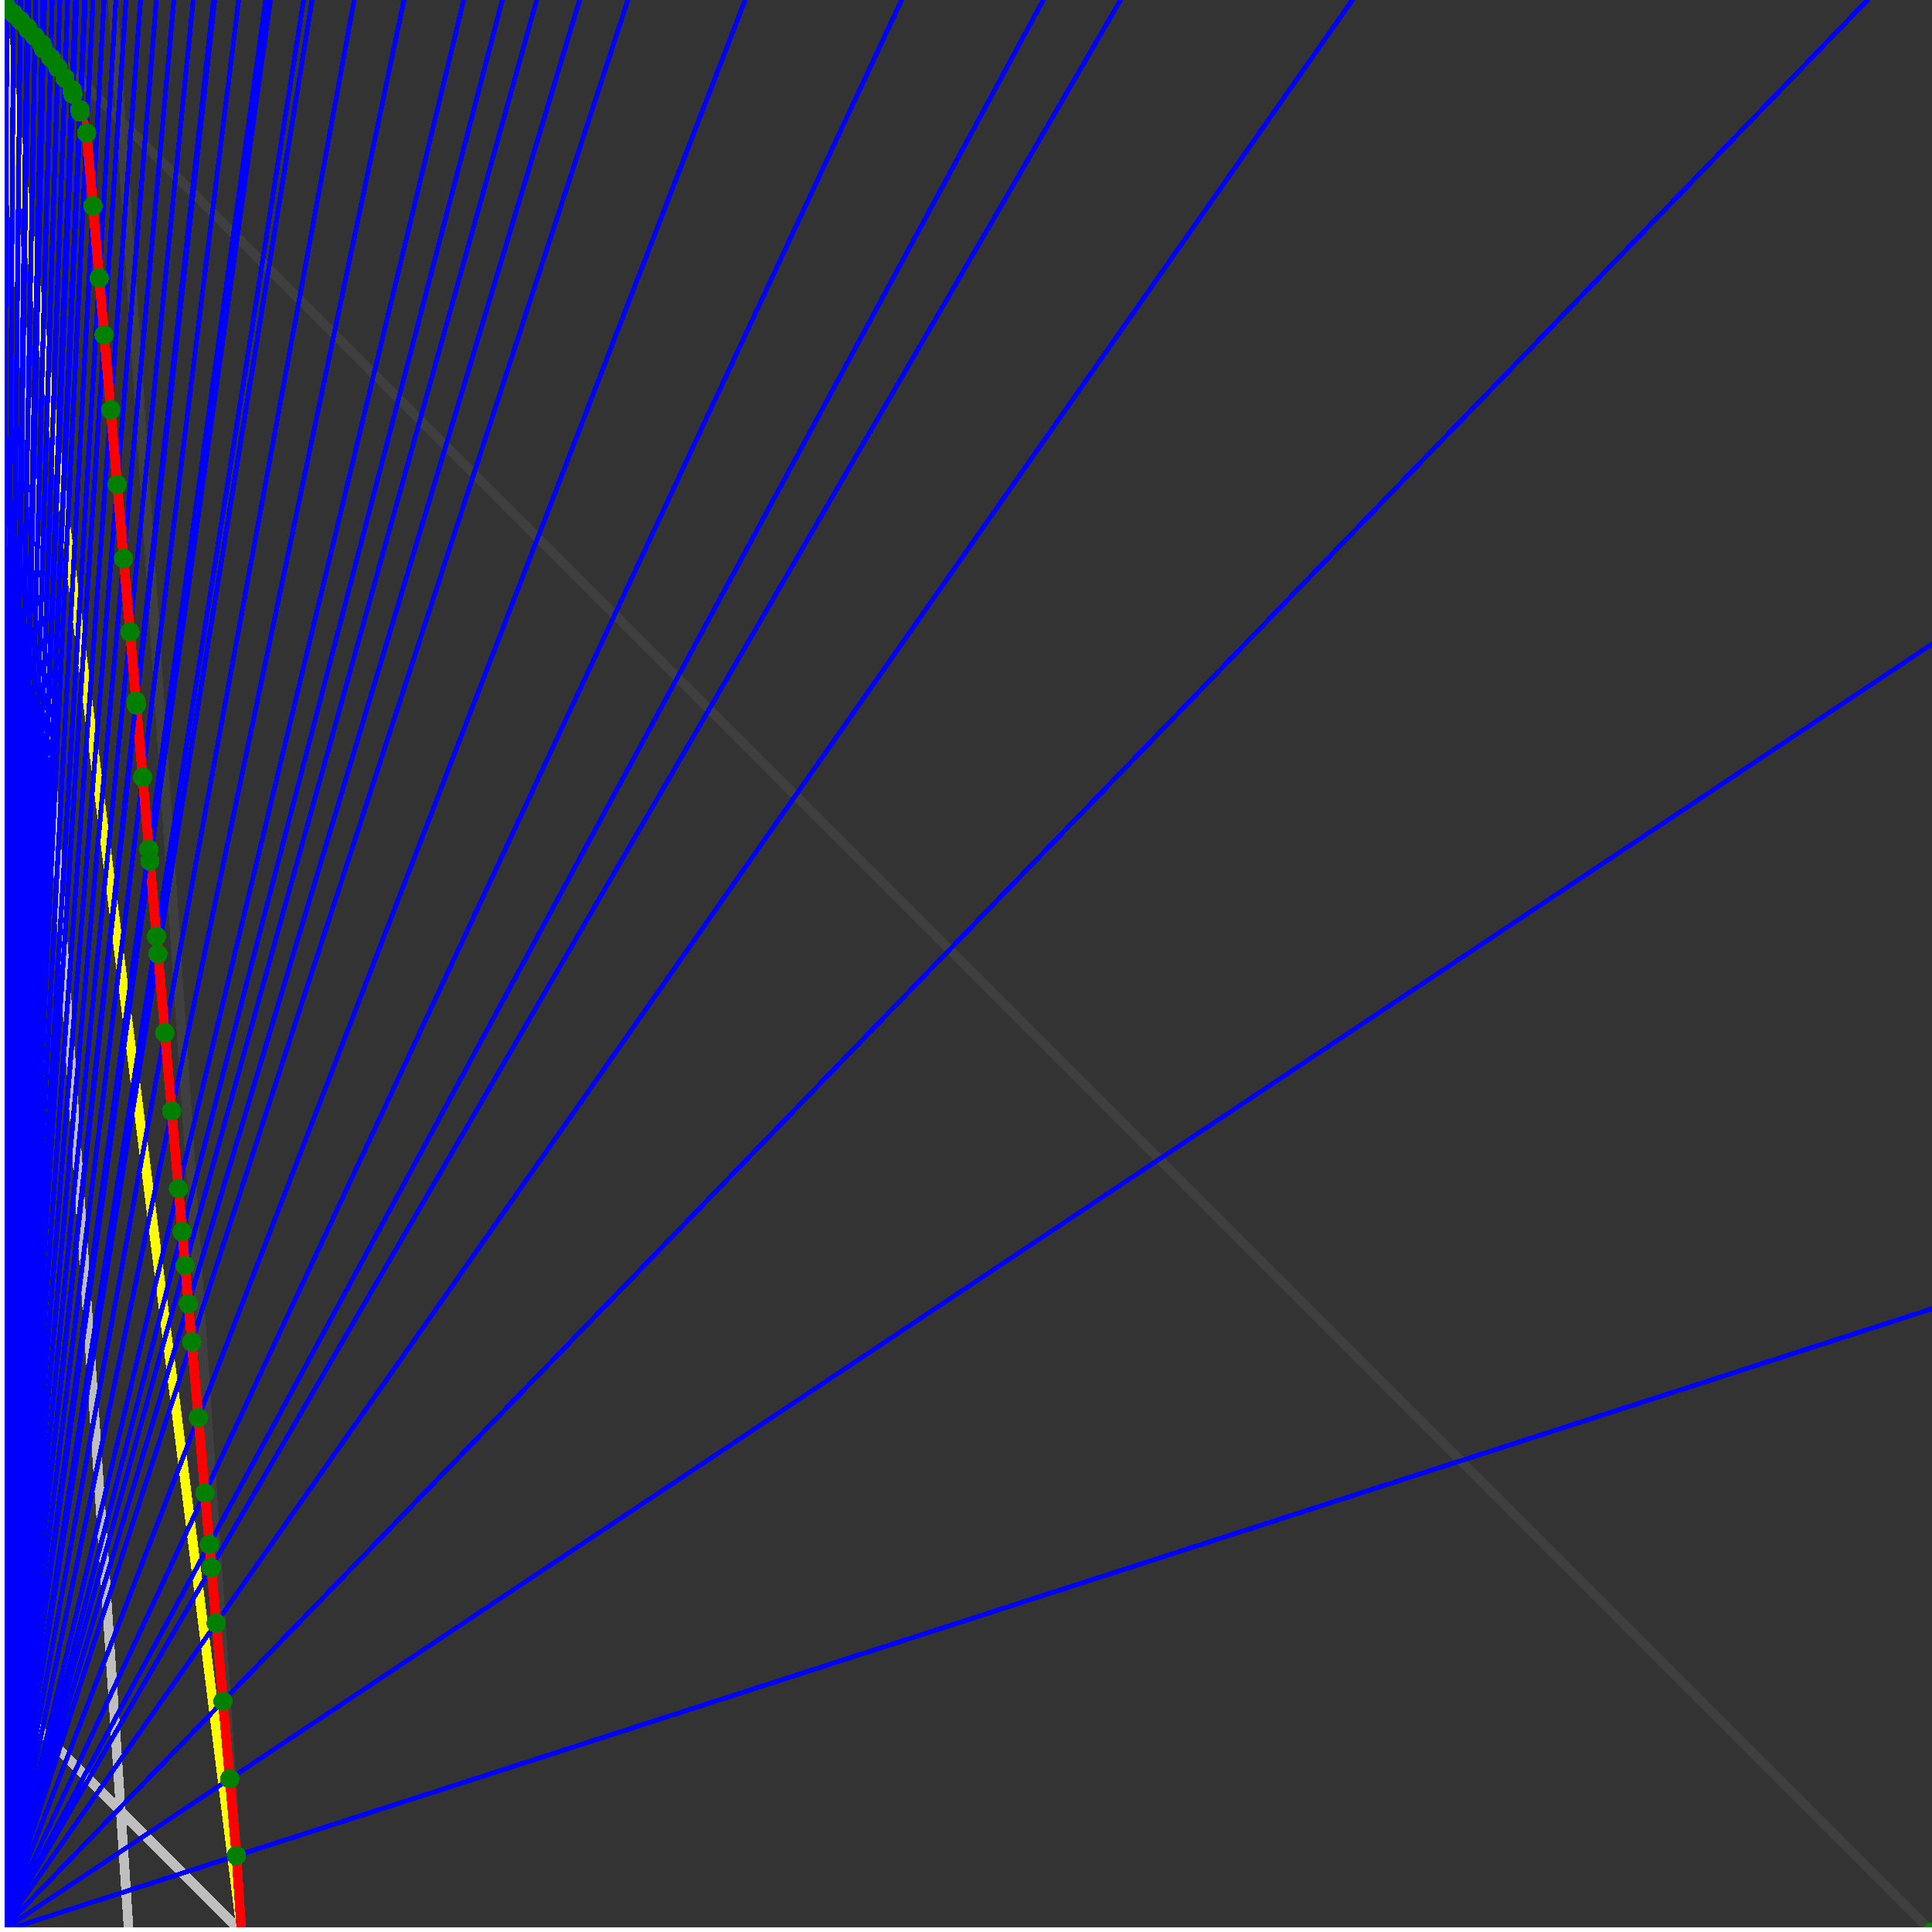 <svg xmlns="http://www.w3.org/2000/svg" version="1.1" width = "750" height = "750" viewBox = "0 0 750 750"  shape-rendering="crispEdges">
<rect x="0" y="0" width="750" height="750" fill="#333333" stroke="none"/>
<path stroke-linejoin="round" stroke-linecap="round" stroke="rgb(255,255,0)" stroke-width="3.75" fill="none" d="M 93.75 750 L 0 0 " />
<path stroke-linejoin="round" stroke-linecap="round" stroke="rgb(63,63,63)" stroke-width="3.75" fill="none" d="M 0 0 L 750 750 M 93.75 750 L 43.75 0 " />
<path stroke-linejoin="round" stroke-linecap="round" stroke="rgb(191,191,191)" stroke-width="3.75" fill="none" d="M 0 656.25 L 93.75 750 M 0 0 L 50 750 " />
<path stroke-linejoin="round" stroke-linecap="round" stroke="rgb(0,0,255)" stroke-width="1.875" fill="none" d="M 0 750 L 750 508.065 " />
<path stroke-linejoin="round" stroke-linecap="round" stroke="rgb(255,0,0)" stroke-width="3.75" fill="none" d="M 91.776 720.395 L 93.75 750 " />
<path stroke-linejoin="round" stroke-linecap="round" stroke="rgb(0,0,255)" stroke-width="1.875" fill="none" d="M 0 750 L 750 250 " />
<path stroke-linejoin="round" stroke-linecap="round" stroke="rgb(255,0,0)" stroke-width="3.75" fill="none" d="M 89.181 690.546 L 91.776 720.395 " />
<path stroke-linejoin="round" stroke-linecap="round" stroke="rgb(0,0,255)" stroke-width="1.875" fill="none" d="M 0 750 L 725 0 " />
<path stroke-linejoin="round" stroke-linecap="round" stroke="rgb(255,0,0)" stroke-width="3.75" fill="none" d="M 86.564 660.451 L 89.181 690.546 " />
<path stroke-linejoin="round" stroke-linecap="round" stroke="rgb(0,0,255)" stroke-width="1.875" fill="none" d="M 0 750 L 525 0 " />
<path stroke-linejoin="round" stroke-linecap="round" stroke="rgb(255,0,0)" stroke-width="3.75" fill="none" d="M 83.925 630.107 L 86.564 660.451 " />
<path stroke-linejoin="round" stroke-linecap="round" stroke="rgb(0,0,255)" stroke-width="1.875" fill="none" d="M 0 750 L 435 0 " />
<path stroke-linejoin="round" stroke-linecap="round" stroke="rgb(255,0,0)" stroke-width="3.75" fill="none" d="M 82.049 608.536 L 83.925 630.107 " />
<path stroke-linejoin="round" stroke-linecap="round" stroke="rgb(0,0,255)" stroke-width="1.875" fill="none" d="M 0 750 L 405 0 " />
<path stroke-linejoin="round" stroke-linecap="round" stroke="rgb(255,0,0)" stroke-width="3.75" fill="none" d="M 81.265 599.51 L 82.049 608.536 " />
<path stroke-linejoin="round" stroke-linecap="round" stroke="rgb(0,0,255)" stroke-width="1.875" fill="none" d="M 0 750 L 350 0 " />
<path stroke-linejoin="round" stroke-linecap="round" stroke="rgb(255,0,0)" stroke-width="3.75" fill="none" d="M 79.531 579.576 L 81.265 599.51 " />
<path stroke-linejoin="round" stroke-linecap="round" stroke="rgb(0,0,255)" stroke-width="1.875" fill="none" d="M 0 750 L 289.286 0 " />
<path stroke-linejoin="round" stroke-linecap="round" stroke="rgb(255,0,0)" stroke-width="3.75" fill="none" d="M 76.993 550.388 L 79.531 579.576 " />
<path stroke-linejoin="round" stroke-linecap="round" stroke="rgb(0,0,255)" stroke-width="1.875" fill="none" d="M 0 750 L 243.75 0 " />
<path stroke-linejoin="round" stroke-linecap="round" stroke="rgb(255,0,0)" stroke-width="3.75" fill="none" d="M 74.435 520.969 L 76.993 550.388 " />
<path stroke-linejoin="round" stroke-linecap="round" stroke="rgb(0,0,255)" stroke-width="1.875" fill="none" d="M 0 750 L 225 0 " />
<path stroke-linejoin="round" stroke-linecap="round" stroke="rgb(255,0,0)" stroke-width="3.75" fill="none" d="M 73.148 506.172 L 74.435 520.969 " />
<path stroke-linejoin="round" stroke-linecap="round" stroke="rgb(0,0,255)" stroke-width="1.875" fill="none" d="M 0 750 L 208.333 0 " />
<path stroke-linejoin="round" stroke-linecap="round" stroke="rgb(255,0,0)" stroke-width="3.75" fill="none" d="M 71.856 491.317 L 73.148 506.172 " />
<path stroke-linejoin="round" stroke-linecap="round" stroke="rgb(0,0,255)" stroke-width="1.875" fill="none" d="M 0 750 L 195 0 " />
<path stroke-linejoin="round" stroke-linecap="round" stroke="rgb(255,0,0)" stroke-width="3.75" fill="none" d="M 70.704 478.062 L 71.856 491.317 " />
<path stroke-linejoin="round" stroke-linecap="round" stroke="rgb(0,0,255)" stroke-width="1.875" fill="none" d="M 0 750 L 180 0 " />
<path stroke-linejoin="round" stroke-linecap="round" stroke="rgb(255,0,0)" stroke-width="3.75" fill="none" d="M 69.257 461.428 L 70.704 478.062 " />
<path stroke-linejoin="round" stroke-linecap="round" stroke="rgb(0,0,255)" stroke-width="1.875" fill="none" d="M 0 750 L 156.818 0 " />
<path stroke-linejoin="round" stroke-linecap="round" stroke="rgb(255,0,0)" stroke-width="3.75" fill="none" d="M 66.638 431.299 L 69.257 461.428 " />
<path stroke-linejoin="round" stroke-linecap="round" stroke="rgb(0,0,255)" stroke-width="1.875" fill="none" d="M 0 750 L 137.5 0 " />
<path stroke-linejoin="round" stroke-linecap="round" stroke="rgb(255,0,0)" stroke-width="3.75" fill="none" d="M 63.997 400.928 L 66.638 431.299 " />
<path stroke-linejoin="round" stroke-linecap="round" stroke="rgb(0,0,255)" stroke-width="1.875" fill="none" d="M 0 750 L 121.154 0 " />
<path stroke-linejoin="round" stroke-linecap="round" stroke="rgb(255,0,0)" stroke-width="3.75" fill="none" d="M 61.334 370.312 L 63.997 400.928 " />
<path stroke-linejoin="round" stroke-linecap="round" stroke="rgb(0,0,255)" stroke-width="1.875" fill="none" d="M 0 750 L 117.857 0 " />
<path stroke-linejoin="round" stroke-linecap="round" stroke="rgb(255,0,0)" stroke-width="3.75" fill="none" d="M 60.74 363.474 L 61.334 370.312 " />
<path stroke-linejoin="round" stroke-linecap="round" stroke="rgb(0,0,255)" stroke-width="1.875" fill="none" d="M 0 750 L 105 0 " />
<path stroke-linejoin="round" stroke-linecap="round" stroke="rgb(255,0,0)" stroke-width="3.75" fill="none" d="M 58.201 334.279 L 60.74 363.474 " />
<path stroke-linejoin="round" stroke-linecap="round" stroke="rgb(0,0,255)" stroke-width="1.875" fill="none" d="M 0 750 L 103.125 0 " />
<path stroke-linejoin="round" stroke-linecap="round" stroke="rgb(255,0,0)" stroke-width="3.75" fill="none" d="M 57.798 329.649 L 58.201 334.279 " />
<path stroke-linejoin="round" stroke-linecap="round" stroke="rgb(0,0,255)" stroke-width="1.875" fill="none" d="M 0 750 L 92.647 0 " />
<path stroke-linejoin="round" stroke-linecap="round" stroke="rgb(255,0,0)" stroke-width="3.75" fill="none" d="M 55.372 301.749 L 57.798 329.649 " />
<path stroke-linejoin="round" stroke-linecap="round" stroke="rgb(0,0,255)" stroke-width="1.875" fill="none" d="M 0 750 L 83.333 0 " />
<path stroke-linejoin="round" stroke-linecap="round" stroke="rgb(255,0,0)" stroke-width="3.75" fill="none" d="M 52.928 273.644 L 55.372 301.749 " />
<path stroke-linejoin="round" stroke-linecap="round" stroke="rgb(0,0,255)" stroke-width="1.875" fill="none" d="M 0 750 L 82.895 0 " />
<path stroke-linejoin="round" stroke-linecap="round" stroke="rgb(255,0,0)" stroke-width="3.75" fill="none" d="M 52.806 272.234 L 52.928 273.644 " />
<path stroke-linejoin="round" stroke-linecap="round" stroke="rgb(0,0,255)" stroke-width="1.875" fill="none" d="M 0 750 L 75 0 " />
<path stroke-linejoin="round" stroke-linecap="round" stroke="rgb(255,0,0)" stroke-width="3.75" fill="none" d="M 50.467 245.334 L 52.806 272.234 " />
<path stroke-linejoin="round" stroke-linecap="round" stroke="rgb(0,0,255)" stroke-width="1.875" fill="none" d="M 0 750 L 67.5 0 " />
<path stroke-linejoin="round" stroke-linecap="round" stroke="rgb(255,0,0)" stroke-width="3.75" fill="none" d="M 47.987 216.815 L 50.467 245.334 " />
<path stroke-linejoin="round" stroke-linecap="round" stroke="rgb(0,0,255)" stroke-width="1.875" fill="none" d="M 0 750 L 60.714 0 " />
<path stroke-linejoin="round" stroke-linecap="round" stroke="rgb(255,0,0)" stroke-width="3.75" fill="none" d="M 45.488 188.084 L 47.987 216.815 " />
<path stroke-linejoin="round" stroke-linecap="round" stroke="rgb(0,0,255)" stroke-width="1.875" fill="none" d="M 0 750 L 54.545 0 " />
<path stroke-linejoin="round" stroke-linecap="round" stroke="rgb(255,0,0)" stroke-width="3.75" fill="none" d="M 42.972 159.141 L 45.488 188.084 " />
<path stroke-linejoin="round" stroke-linecap="round" stroke="rgb(0,0,255)" stroke-width="1.875" fill="none" d="M 0 750 L 48.913 0 " />
<path stroke-linejoin="round" stroke-linecap="round" stroke="rgb(255,0,0)" stroke-width="3.75" fill="none" d="M 40.436 129.982 L 42.972 159.141 " />
<path stroke-linejoin="round" stroke-linecap="round" stroke="rgb(0,0,255)" stroke-width="1.875" fill="none" d="M 0 750 L 45 0 " />
<path stroke-linejoin="round" stroke-linecap="round" stroke="rgb(255,0,0)" stroke-width="3.75" fill="none" d="M 38.522 107.969 L 40.436 129.981 " />
<path stroke-linejoin="round" stroke-linecap="round" stroke="rgb(0,0,255)" stroke-width="1.875" fill="none" d="M 0 750 L 40.385 0 " />
<path stroke-linejoin="round" stroke-linecap="round" stroke="rgb(255,0,0)" stroke-width="3.75" fill="none" d="M 36.082 79.909 L 38.522 107.969 " />
<path stroke-linejoin="round" stroke-linecap="round" stroke="rgb(0,0,255)" stroke-width="1.875" fill="none" d="M 0 750 L 36.111 0 " />
<path stroke-linejoin="round" stroke-linecap="round" stroke="rgb(255,0,0)" stroke-width="3.75" fill="none" d="M 33.624 51.648 L 36.082 79.909 " />
<path stroke-linejoin="round" stroke-linecap="round" stroke="rgb(0,0,255)" stroke-width="1.875" fill="none" d="M 0 750 L 33.133 0 " />
<path stroke-linejoin="round" stroke-linecap="round" stroke="rgb(255,0,0)" stroke-width="3.75" fill="none" d="M 31.211 43.492 L 33.624 51.648 " />
<path stroke-linejoin="round" stroke-linecap="round" stroke="rgb(0,0,255)" stroke-width="1.875" fill="none" d="M 0 750 L 32.869 0 " />
<path stroke-linejoin="round" stroke-linecap="round" stroke="rgb(255,0,0)" stroke-width="3.75" fill="none" d="M 31.003 42.558 L 31.211 43.492 " />
<path stroke-linejoin="round" stroke-linecap="round" stroke="rgb(0,0,255)" stroke-width="1.875" fill="none" d="M 0 750 L 29.762 0 " />
<path stroke-linejoin="round" stroke-linecap="round" stroke="rgb(255,0,0)" stroke-width="3.75" fill="none" d="M 28.31 36.591 L 31.003 42.558 " />
<path stroke-linejoin="round" stroke-linecap="round" stroke="rgb(0,0,255)" stroke-width="1.875" fill="none" d="M 0 750 L 29.528 0 " />
<path stroke-linejoin="round" stroke-linecap="round" stroke="rgb(255,0,0)" stroke-width="3.75" fill="none" d="M 28.121 35.739 L 28.31 36.591 " />
<path stroke-linejoin="round" stroke-linecap="round" stroke="rgb(0,0,255)" stroke-width="1.875" fill="none" d="M 0 750 L 29.297 0 " />
<path stroke-linejoin="round" stroke-linecap="round" stroke="rgb(255,0,0)" stroke-width="3.75" fill="none" d="M 27.934 34.898 L 28.121 35.739 " />
<path stroke-linejoin="round" stroke-linecap="round" stroke="rgb(0,0,255)" stroke-width="1.875" fill="none" d="M 0 750 L 26.265 0 " />
<path stroke-linejoin="round" stroke-linecap="round" stroke="rgb(255,0,0)" stroke-width="3.75" fill="none" d="M 25.203 30.309 L 27.934 34.898 " />
<path stroke-linejoin="round" stroke-linecap="round" stroke="rgb(0,0,255)" stroke-width="1.875" fill="none" d="M 0 750 L 23.256 0 " />
<path stroke-linejoin="round" stroke-linecap="round" stroke="rgb(255,0,0)" stroke-width="3.75" fill="none" d="M 22.443 26.218 L 25.203 30.309 " />
<path stroke-linejoin="round" stroke-linecap="round" stroke="rgb(0,0,255)" stroke-width="1.875" fill="none" d="M 0 750 L 20.27 0 " />
<path stroke-linejoin="round" stroke-linecap="round" stroke="rgb(255,0,0)" stroke-width="3.75" fill="none" d="M 19.663 22.468 L 22.443 26.218 " />
<path stroke-linejoin="round" stroke-linecap="round" stroke="rgb(0,0,255)" stroke-width="1.875" fill="none" d="M 0 750 L 17.308 0 " />
<path stroke-linejoin="round" stroke-linecap="round" stroke="rgb(255,0,0)" stroke-width="3.75" fill="none" d="M 16.87 18.962 L 19.663 22.468 " />
<path stroke-linejoin="round" stroke-linecap="round" stroke="rgb(0,0,255)" stroke-width="1.875" fill="none" d="M 0 750 L 17.176 0 " />
<path stroke-linejoin="round" stroke-linecap="round" stroke="rgb(255,0,0)" stroke-width="3.75" fill="none" d="M 16.753 18.437 L 16.87 18.962 " />
<path stroke-linejoin="round" stroke-linecap="round" stroke="rgb(0,0,255)" stroke-width="1.875" fill="none" d="M 0 750 L 16.791 0 " />
<path stroke-linejoin="round" stroke-linecap="round" stroke="rgb(255,0,0)" stroke-width="3.75" fill="none" d="M 16.396 17.625 L 16.753 18.437 " />
<path stroke-linejoin="round" stroke-linecap="round" stroke="rgb(0,0,255)" stroke-width="1.875" fill="none" d="M 0 750 L 16.667 0 " />
<path stroke-linejoin="round" stroke-linecap="round" stroke="rgb(255,0,0)" stroke-width="3.75" fill="none" d="M 16.286 17.145 L 16.396 17.625 " />
<path stroke-linejoin="round" stroke-linecap="round" stroke="rgb(0,0,255)" stroke-width="1.875" fill="none" d="M 0 750 L 13.838 0 " />
<path stroke-linejoin="round" stroke-linecap="round" stroke="rgb(255,0,0)" stroke-width="3.75" fill="none" d="M 13.575 14.219 L 16.286 17.145 " />
<path stroke-linejoin="round" stroke-linecap="round" stroke="rgb(0,0,255)" stroke-width="1.875" fill="none" d="M 0 750 L 11.029 0 " />
<path stroke-linejoin="round" stroke-linecap="round" stroke="rgb(255,0,0)" stroke-width="3.75" fill="none" d="M 10.863 11.345 L 13.575 14.219 " />
<path stroke-linejoin="round" stroke-linecap="round" stroke="rgb(0,0,255)" stroke-width="1.875" fill="none" d="M 0 750 L 10.949 0 " />
<path stroke-linejoin="round" stroke-linecap="round" stroke="rgb(255,0,0)" stroke-width="3.75" fill="none" d="M 10.786 11.139 L 10.863 11.345 " />
<path stroke-linejoin="round" stroke-linecap="round" stroke="rgb(0,0,255)" stroke-width="1.875" fill="none" d="M 0 750 L 10.87 0 " />
<path stroke-linejoin="round" stroke-linecap="round" stroke="rgb(255,0,0)" stroke-width="3.75" fill="none" d="M 10.711 10.971 L 10.786 11.139 " />
<path stroke-linejoin="round" stroke-linecap="round" stroke="rgb(0,0,255)" stroke-width="1.875" fill="none" d="M 0 750 L 10.791 0 " />
<path stroke-linejoin="round" stroke-linecap="round" stroke="rgb(255,0,0)" stroke-width="3.75" fill="none" d="M 10.636 10.828 L 10.711 10.971 " />
<path stroke-linejoin="round" stroke-linecap="round" stroke="rgb(0,0,255)" stroke-width="1.875" fill="none" d="M 0 750 L 10.714 0 " />
<path stroke-linejoin="round" stroke-linecap="round" stroke="rgb(255,0,0)" stroke-width="3.75" fill="none" d="M 10.561 10.704 L 10.636 10.828 " />
<path stroke-linejoin="round" stroke-linecap="round" stroke="rgb(0,0,255)" stroke-width="1.875" fill="none" d="M 0 750 L 10.638 0 " />
<path stroke-linejoin="round" stroke-linecap="round" stroke="rgb(255,0,0)" stroke-width="3.75" fill="none" d="M 10.488 10.595 L 10.561 10.704 " />
<path stroke-linejoin="round" stroke-linecap="round" stroke="rgb(0,0,255)" stroke-width="1.875" fill="none" d="M 0 750 L 7.951 0 " />
<path stroke-linejoin="round" stroke-linecap="round" stroke="rgb(255,0,0)" stroke-width="3.75" fill="none" d="M 7.866 7.946 L 10.488 10.595 " />
<path stroke-linejoin="round" stroke-linecap="round" stroke="rgb(0,0,255)" stroke-width="1.875" fill="none" d="M 0 750 L 5.282 0 " />
<path stroke-linejoin="round" stroke-linecap="round" stroke="rgb(255,0,0)" stroke-width="3.75" fill="none" d="M 5.244 5.304 L 7.866 7.946 " />
<path stroke-linejoin="round" stroke-linecap="round" stroke="rgb(0,0,255)" stroke-width="1.875" fill="none" d="M 0 750 L 2.632 0 " />
<path stroke-linejoin="round" stroke-linecap="round" stroke="rgb(255,0,0)" stroke-width="3.75" fill="none" d="M 2.622 2.667 L 5.244 5.304 " />
<path stroke-linejoin="round" stroke-linecap="round" stroke="rgb(0,0,255)" stroke-width="1.875" fill="none" d="M 0 750 L 0 0 " />
<path stroke-linejoin="round" stroke-linecap="round" stroke="rgb(255,0,0)" stroke-width="3.75" fill="none" d="M 0 0 L 2.622 2.667 " />
<circle cx="91.776" cy="720.395" r="3.75" style="fill:rgb(0,127,0);stroke-width:1" /><circle cx="89.181" cy="690.546" r="3.75" style="fill:rgb(0,127,0);stroke-width:1" /><circle cx="86.564" cy="660.451" r="3.75" style="fill:rgb(0,127,0);stroke-width:1" /><circle cx="83.925" cy="630.107" r="3.75" style="fill:rgb(0,127,0);stroke-width:1" /><circle cx="82.049" cy="608.536" r="3.75" style="fill:rgb(0,127,0);stroke-width:1" /><circle cx="81.265" cy="599.51" r="3.75" style="fill:rgb(0,127,0);stroke-width:1" /><circle cx="79.531" cy="579.576" r="3.75" style="fill:rgb(0,127,0);stroke-width:1" /><circle cx="76.993" cy="550.388" r="3.75" style="fill:rgb(0,127,0);stroke-width:1" /><circle cx="74.435" cy="520.969" r="3.75" style="fill:rgb(0,127,0);stroke-width:1" /><circle cx="73.148" cy="506.172" r="3.75" style="fill:rgb(0,127,0);stroke-width:1" /><circle cx="71.856" cy="491.317" r="3.75" style="fill:rgb(0,127,0);stroke-width:1" /><circle cx="70.704" cy="478.062" r="3.75" style="fill:rgb(0,127,0);stroke-width:1" /><circle cx="69.257" cy="461.428" r="3.75" style="fill:rgb(0,127,0);stroke-width:1" /><circle cx="66.638" cy="431.299" r="3.75" style="fill:rgb(0,127,0);stroke-width:1" /><circle cx="63.997" cy="400.928" r="3.75" style="fill:rgb(0,127,0);stroke-width:1" /><circle cx="61.334" cy="370.312" r="3.75" style="fill:rgb(0,127,0);stroke-width:1" /><circle cx="60.74" cy="363.474" r="3.75" style="fill:rgb(0,127,0);stroke-width:1" /><circle cx="58.201" cy="334.279" r="3.75" style="fill:rgb(0,127,0);stroke-width:1" /><circle cx="57.798" cy="329.649" r="3.75" style="fill:rgb(0,127,0);stroke-width:1" /><circle cx="55.372" cy="301.749" r="3.75" style="fill:rgb(0,127,0);stroke-width:1" /><circle cx="52.928" cy="273.644" r="3.75" style="fill:rgb(0,127,0);stroke-width:1" /><circle cx="52.806" cy="272.234" r="3.75" style="fill:rgb(0,127,0);stroke-width:1" /><circle cx="50.467" cy="245.334" r="3.75" style="fill:rgb(0,127,0);stroke-width:1" /><circle cx="47.987" cy="216.815" r="3.75" style="fill:rgb(0,127,0);stroke-width:1" /><circle cx="45.488" cy="188.084" r="3.75" style="fill:rgb(0,127,0);stroke-width:1" /><circle cx="42.972" cy="159.141" r="3.75" style="fill:rgb(0,127,0);stroke-width:1" /><circle cx="40.436" cy="129.982" r="3.75" style="fill:rgb(0,127,0);stroke-width:1" /><circle cx="38.522" cy="107.969" r="3.75" style="fill:rgb(0,127,0);stroke-width:1" /><circle cx="36.082" cy="79.909" r="3.75" style="fill:rgb(0,127,0);stroke-width:1" /><circle cx="33.624" cy="51.648" r="3.75" style="fill:rgb(0,127,0);stroke-width:1" /><circle cx="31.211" cy="43.492" r="3.75" style="fill:rgb(0,127,0);stroke-width:1" /><circle cx="31.003" cy="42.558" r="3.75" style="fill:rgb(0,127,0);stroke-width:1" /><circle cx="28.31" cy="36.591" r="3.75" style="fill:rgb(0,127,0);stroke-width:1" /><circle cx="28.121" cy="35.739" r="3.75" style="fill:rgb(0,127,0);stroke-width:1" /><circle cx="27.934" cy="34.898" r="3.75" style="fill:rgb(0,127,0);stroke-width:1" /><circle cx="25.203" cy="30.309" r="3.75" style="fill:rgb(0,127,0);stroke-width:1" /><circle cx="22.443" cy="26.218" r="3.75" style="fill:rgb(0,127,0);stroke-width:1" /><circle cx="19.663" cy="22.468" r="3.75" style="fill:rgb(0,127,0);stroke-width:1" /><circle cx="16.87" cy="18.962" r="3.75" style="fill:rgb(0,127,0);stroke-width:1" /><circle cx="16.753" cy="18.437" r="3.75" style="fill:rgb(0,127,0);stroke-width:1" /><circle cx="16.396" cy="17.625" r="3.75" style="fill:rgb(0,127,0);stroke-width:1" /><circle cx="16.286" cy="17.145" r="3.75" style="fill:rgb(0,127,0);stroke-width:1" /><circle cx="13.575" cy="14.219" r="3.75" style="fill:rgb(0,127,0);stroke-width:1" /><circle cx="10.863" cy="11.345" r="3.75" style="fill:rgb(0,127,0);stroke-width:1" /><circle cx="10.786" cy="11.139" r="3.75" style="fill:rgb(0,127,0);stroke-width:1" /><circle cx="10.711" cy="10.971" r="3.75" style="fill:rgb(0,127,0);stroke-width:1" /><circle cx="10.636" cy="10.828" r="3.75" style="fill:rgb(0,127,0);stroke-width:1" /><circle cx="10.561" cy="10.704" r="3.75" style="fill:rgb(0,127,0);stroke-width:1" /><circle cx="10.488" cy="10.595" r="3.75" style="fill:rgb(0,127,0);stroke-width:1" /><circle cx="7.866" cy="7.946" r="3.75" style="fill:rgb(0,127,0);stroke-width:1" /><circle cx="5.244" cy="5.304" r="3.75" style="fill:rgb(0,127,0);stroke-width:1" /><circle cx="2.622" cy="2.667" r="3.75" style="fill:rgb(0,127,0);stroke-width:1" /><circle cx="750" cy="750" r="3.75" style="fill:rgb(0,127,0);stroke-width:1" /><path stroke-linejoin="round" stroke-linecap="round" stroke="rgb(255,255,255)" stroke-width="3.75" fill="none" d="M 0 750 L 750 750 M 0 750 L 0 0 " />

</svg>